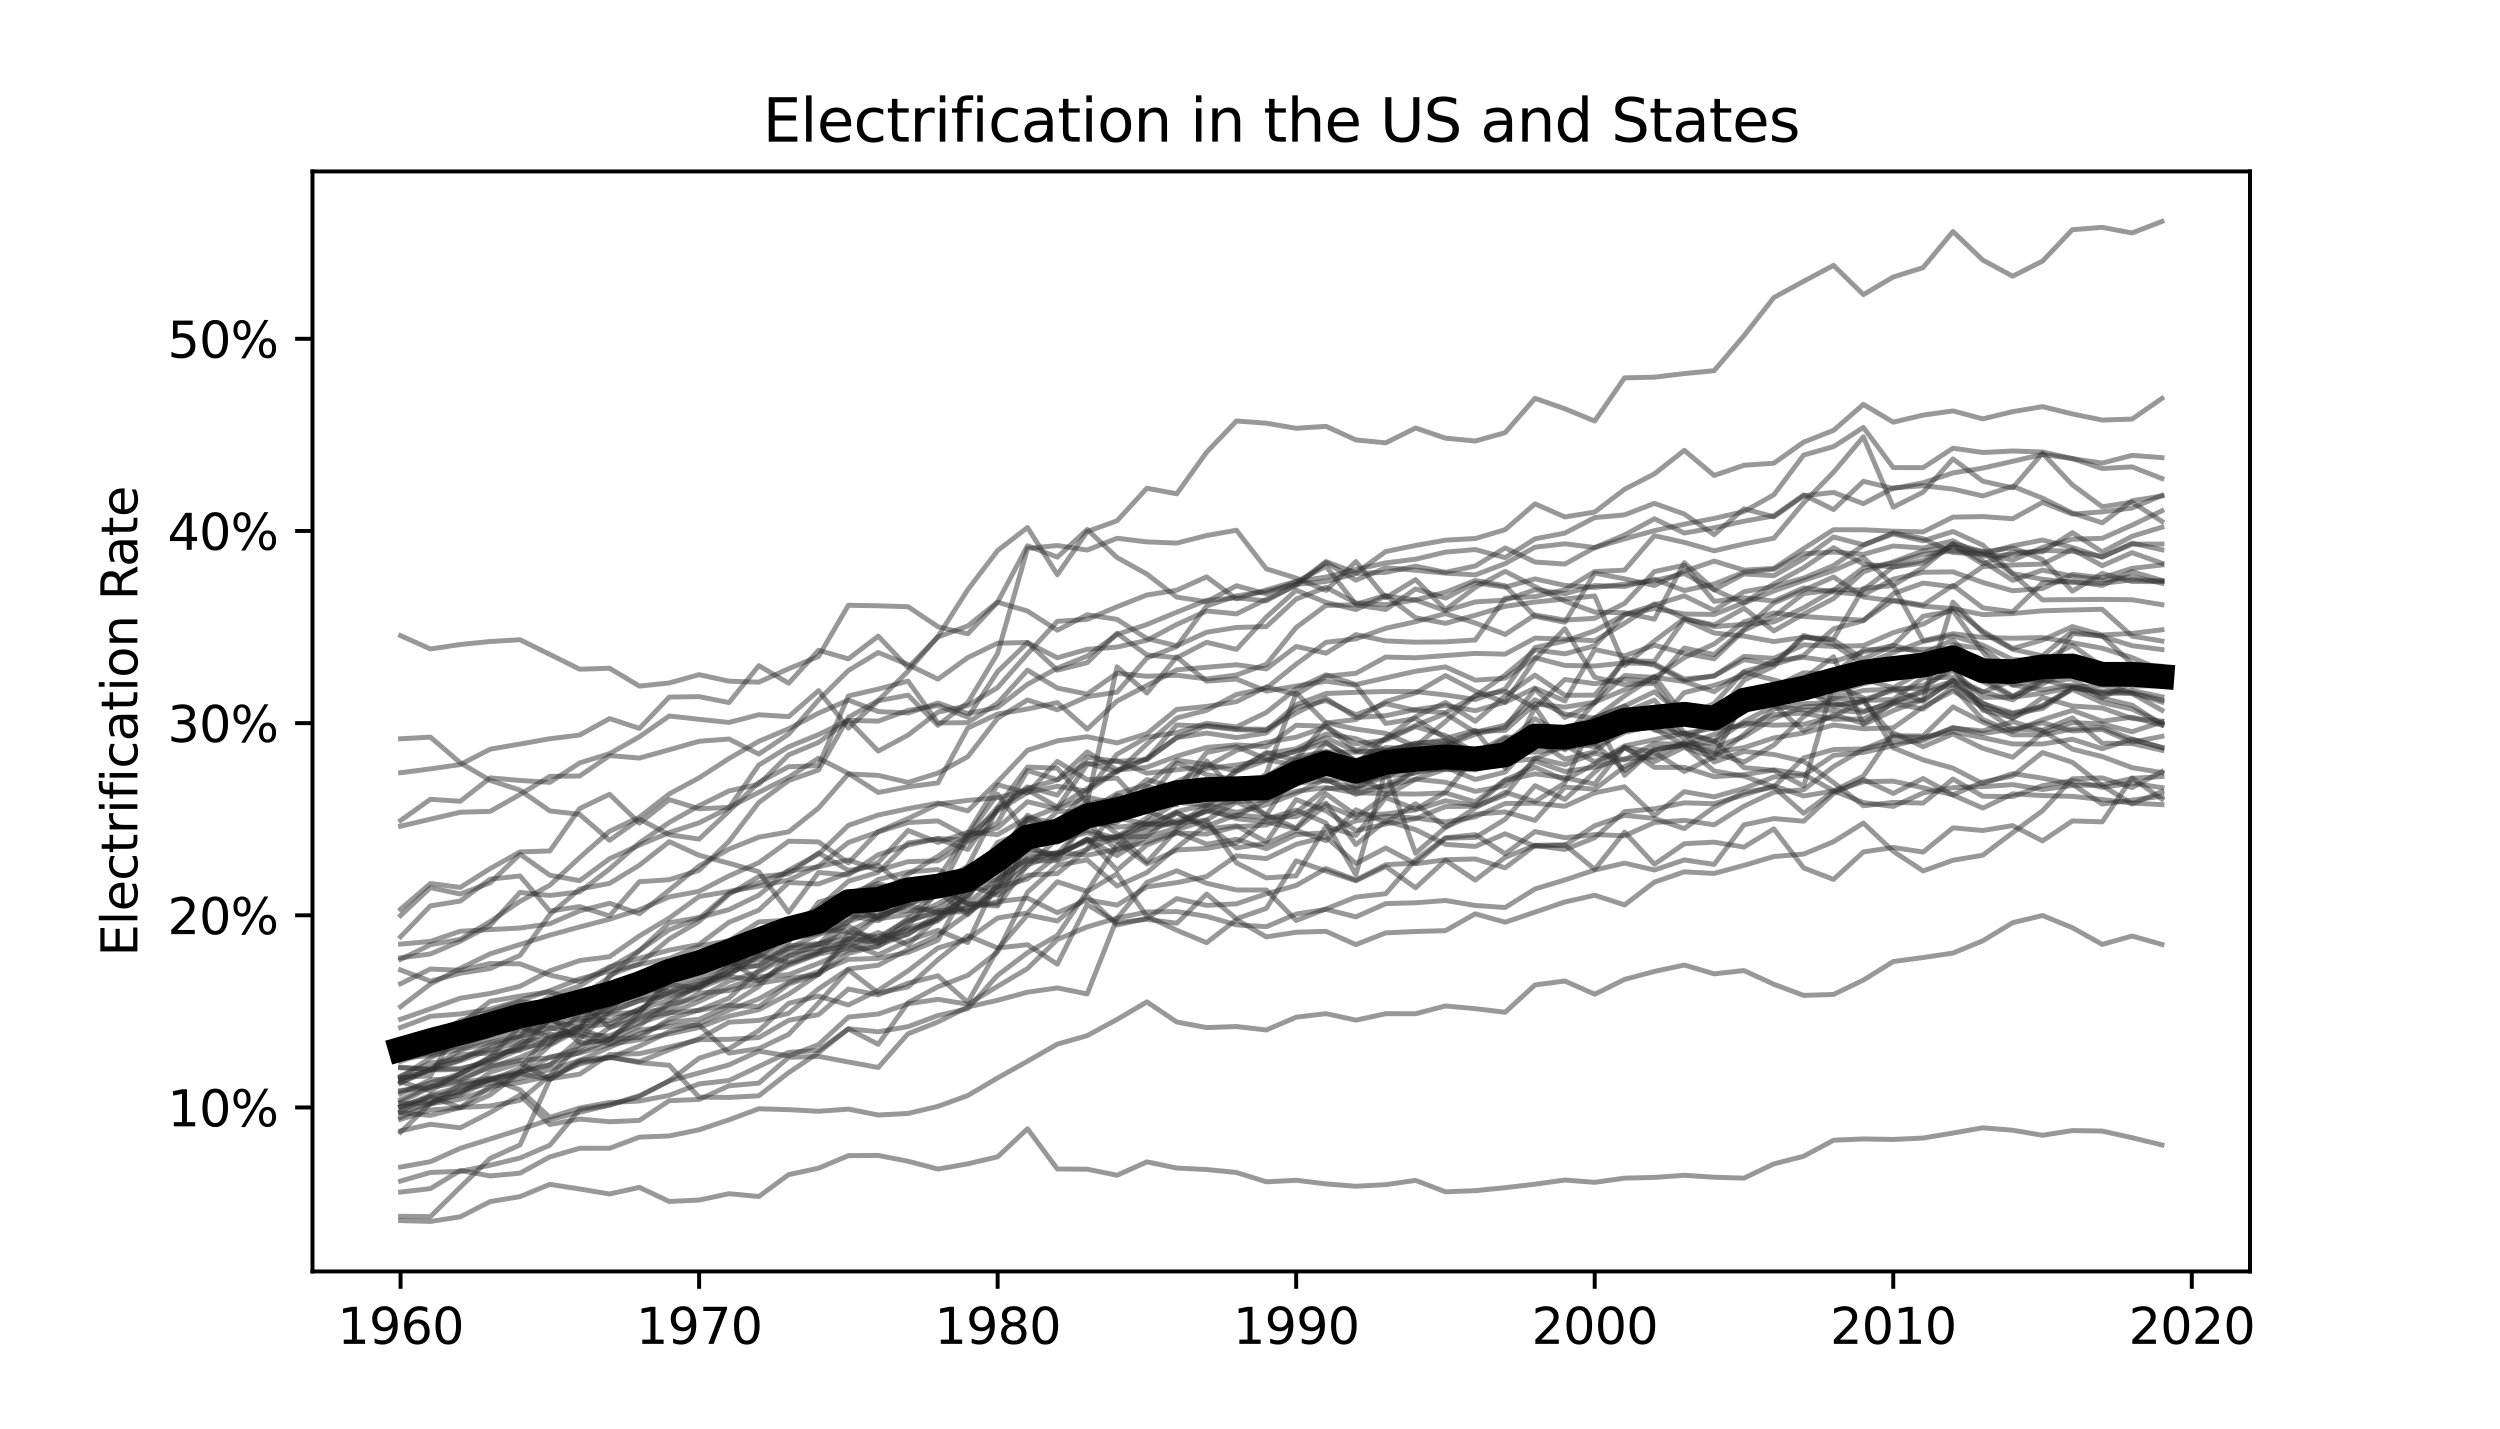 <svg height="384" viewBox="0 0 504 288" width="672" xmlns="http://www.w3.org/2000/svg" xmlns:xlink="http://www.w3.org/1999/xlink"><defs><style>*{stroke-linecap:butt;stroke-linejoin:round}</style></defs><g id="figure_1"><path d="M0 288h504V0H0z" style="fill:#fff" id="patch_1"/><g id="axes_1"><path d="M63 256.32h390.6V34.56H63z" style="fill:#fff" id="patch_2"/><g id="matplotlib.axis_1"><g id="xtick_1"><g id="line2d_1"><defs><path d="M0 0v3.5" id="m2337e01a2a" style="stroke:#000;stroke-width:.8"/></defs><use style="stroke:#000;stroke-width:.8" x="80.755" xlink:href="#m2337e01a2a" y="256.32"/></g><g transform="matrix(.1 0 0 -.1 68.03 270.918)" id="text_1"><defs><path d="M794 531h1031v3560L703 3866v575l1116 225h631V531h1031V0H794v531z" id="DejaVuSans-31" transform="scale(.016)"/><path d="M703 97v575q238-113 481-172 244-59 479-59 625 0 954 420 330 420 377 1277-181-269-460-413-278-144-615-144-700 0-1108 423-408 424-408 1159 0 718 425 1152 425 435 1131 435 810 0 1236-621 427-620 427-1801 0-1103-524-1761Q2575-91 1691-91q-238 0-482 47Q966 3 703 97zm1256 1978q425 0 673 290 249 291 249 798 0 503-249 795-248 292-673 292t-673-292q-248-292-248-795 0-507 248-798 248-290 673-290z" id="DejaVuSans-39" transform="scale(.016)"/><path d="M2113 2584q-425 0-674-291-248-290-248-796 0-503 248-796 249-292 674-292t673 292q248 293 248 796 0 506-248 796-248 291-673 291zm1253 1979v-575q-238 112-480 171-242 60-480 60-625 0-955-422-329-422-376-1275 184 272 462 417 279 145 613 145 703 0 1111-427 408-426 408-1160 0-719-425-1154Q2819-91 2113-91q-810 0-1238 620-428 621-428 1799 0 1106 525 1764t1409 658q238 0 480-47t505-140z" id="DejaVuSans-36" transform="scale(.016)"/><path d="M2034 4250q-487 0-733-480-245-479-245-1442 0-959 245-1439 246-480 733-480 491 0 736 480 246 480 246 1439 0 963-246 1442-245 480-736 480zm0 500q785 0 1199-621 414-620 414-1801 0-1178-414-1799Q2819-91 2034-91q-784 0-1198 620-414 621-414 1799 0 1181 414 1801 414 621 1198 621z" id="DejaVuSans-30" transform="scale(.016)"/></defs><use xlink:href="#DejaVuSans-31"/><use x="63.623" xlink:href="#DejaVuSans-39"/><use x="127.246" xlink:href="#DejaVuSans-36"/><use x="190.869" xlink:href="#DejaVuSans-30"/></g></g><g id="xtick_2"><use style="stroke:#000;stroke-width:.8" x="140.939" xlink:href="#m2337e01a2a" y="256.32" id="line2d_2"/><g transform="matrix(.1 0 0 -.1 128.214 270.918)" id="text_2"><defs><path d="M525 4666h3000v-269L1831 0h-659l1594 4134H525v532z" id="DejaVuSans-37" transform="scale(.016)"/></defs><use xlink:href="#DejaVuSans-31"/><use x="63.623" xlink:href="#DejaVuSans-39"/><use x="127.246" xlink:href="#DejaVuSans-37"/><use x="190.869" xlink:href="#DejaVuSans-30"/></g></g><g id="xtick_3"><use style="stroke:#000;stroke-width:.8" x="201.124" xlink:href="#m2337e01a2a" y="256.32" id="line2d_3"/><g transform="matrix(.1 0 0 -.1 188.4 270.918)" id="text_3"><defs><path d="M2034 2216q-450 0-708-241-257-241-257-662 0-422 257-663 258-241 708-241t709 242q260 243 260 662 0 421-258 662-257 241-711 241zm-631 268q-406 100-633 378-226 279-226 679 0 559 398 884 399 325 1092 325 697 0 1094-325t397-884q0-400-227-679-226-278-629-378 456-106 710-416 255-309 255-755 0-679-414-1042Q2806-91 2034-91q-771 0-1186 362-414 363-414 1042 0 446 256 755 257 310 713 416zm-231 997q0-362 226-565 227-203 636-203 407 0 636 203 230 203 230 565 0 363-230 566-229 203-636 203-409 0-636-203-226-203-226-566z" id="DejaVuSans-38" transform="scale(.016)"/></defs><use xlink:href="#DejaVuSans-31"/><use x="63.623" xlink:href="#DejaVuSans-39"/><use x="127.246" xlink:href="#DejaVuSans-38"/><use x="190.869" xlink:href="#DejaVuSans-30"/></g></g><g id="xtick_4"><use style="stroke:#000;stroke-width:.8" x="261.309" xlink:href="#m2337e01a2a" y="256.32" id="line2d_4"/><g transform="matrix(.1 0 0 -.1 248.584 270.918)" id="text_4"><use xlink:href="#DejaVuSans-31"/><use x="63.623" xlink:href="#DejaVuSans-39"/><use x="127.246" xlink:href="#DejaVuSans-39"/><use x="190.869" xlink:href="#DejaVuSans-30"/></g></g><g id="xtick_5"><use style="stroke:#000;stroke-width:.8" x="321.494" xlink:href="#m2337e01a2a" y="256.32" id="line2d_5"/><g transform="matrix(.1 0 0 -.1 308.77 270.918)" id="text_5"><defs><path d="M1228 531h2203V0H469v531q359 372 979 998 621 627 780 809 303 340 423 576 121 236 121 464 0 372-261 606-261 235-680 235-297 0-627-103-329-103-704-313v638q381 153 712 231 332 78 607 78 725 0 1156-363 431-362 431-968 0-288-108-546-107-257-392-607-78-91-497-524-418-433-1181-1211z" id="DejaVuSans-32" transform="scale(.016)"/></defs><use xlink:href="#DejaVuSans-32"/><use x="63.623" xlink:href="#DejaVuSans-30"/><use x="127.246" xlink:href="#DejaVuSans-30"/><use x="190.869" xlink:href="#DejaVuSans-30"/></g></g><g id="xtick_6"><use style="stroke:#000;stroke-width:.8" x="381.679" xlink:href="#m2337e01a2a" y="256.32" id="line2d_6"/><g transform="matrix(.1 0 0 -.1 368.954 270.918)" id="text_6"><use xlink:href="#DejaVuSans-32"/><use x="63.623" xlink:href="#DejaVuSans-30"/><use x="127.246" xlink:href="#DejaVuSans-31"/><use x="190.869" xlink:href="#DejaVuSans-30"/></g></g><g id="xtick_7"><use style="stroke:#000;stroke-width:.8" x="441.864" xlink:href="#m2337e01a2a" y="256.32" id="line2d_7"/><g transform="matrix(.1 0 0 -.1 429.139 270.918)" id="text_7"><use xlink:href="#DejaVuSans-32"/><use x="63.623" xlink:href="#DejaVuSans-30"/><use x="127.246" xlink:href="#DejaVuSans-32"/><use x="190.869" xlink:href="#DejaVuSans-30"/></g></g></g><g id="matplotlib.axis_2"><g id="ytick_1"><g id="line2d_8"><defs><path d="M0 0h-3.5" id="me1a076245f" style="stroke:#000;stroke-width:.8"/></defs><use style="stroke:#000;stroke-width:.8" x="63" xlink:href="#me1a076245f" y="223.267"/></g><g transform="matrix(.1 0 0 -.1 33.773 227.066)" id="text_8"><defs><path d="M4653 2053q-272 0-427-231-154-231-154-644 0-406 154-639 155-233 427-233 266 0 420 233 155 233 155 639 0 410-155 642-154 233-420 233zm0 397q494 0 784-344 291-343 291-928 0-584-292-927-292-342-783-342-500 0-791 342-290 343-290 927 0 588 292 930t789 342zM1428 4353q-269 0-424-233-154-232-154-639 0-412 153-644 153-231 425-231t426 231q155 232 155 644 0 403-156 637-156 235-425 235zm2822 397h500L1831-91h-500l2919 4841zm-2822 0q494 0 787-342 294-342 294-927 0-590-292-931t-789-341q-497 0-786 342-289 343-289 930 0 582 290 925 291 344 785 344z" id="DejaVuSans-25" transform="scale(.016)"/></defs><use xlink:href="#DejaVuSans-31"/><use x="63.623" xlink:href="#DejaVuSans-30"/><use x="127.246" xlink:href="#DejaVuSans-25"/></g></g><g id="ytick_2"><use style="stroke:#000;stroke-width:.8" x="63" xlink:href="#me1a076245f" y="184.526" id="line2d_9"/><g transform="matrix(.1 0 0 -.1 33.773 188.326)" id="text_9"><use xlink:href="#DejaVuSans-32"/><use x="63.623" xlink:href="#DejaVuSans-30"/><use x="127.246" xlink:href="#DejaVuSans-25"/></g></g><g id="ytick_3"><use style="stroke:#000;stroke-width:.8" x="63" xlink:href="#me1a076245f" y="145.786" id="line2d_10"/><g transform="matrix(.1 0 0 -.1 33.773 149.585)" id="text_10"><defs><path d="M2597 2516q453-97 707-404 255-306 255-756 0-690-475-1069Q2609-91 1734-91q-293 0-604 58T488 141v609q262-153 574-231 313-78 654-78 593 0 904 234t311 681q0 413-289 645-289 233-804 233h-544v519h569q465 0 712 186t247 536q0 359-255 551-254 193-729 193-260 0-557-57-297-56-653-174v562q360 100 674 150t592 50q719 0 1137-327 419-326 419-882 0-388-222-655t-631-370z" id="DejaVuSans-33" transform="scale(.016)"/></defs><use xlink:href="#DejaVuSans-33"/><use x="63.623" xlink:href="#DejaVuSans-30"/><use x="127.246" xlink:href="#DejaVuSans-25"/></g></g><g id="ytick_4"><use style="stroke:#000;stroke-width:.8" x="63" xlink:href="#me1a076245f" y="107.045" id="line2d_11"/><g transform="matrix(.1 0 0 -.1 33.773 110.844)" id="text_11"><defs><path d="M2419 4116 825 1625h1594v2491zm-166 550h794V1625h666v-525h-666V0h-628v1100H313v609l1940 2957z" id="DejaVuSans-34" transform="scale(.016)"/></defs><use xlink:href="#DejaVuSans-34"/><use x="63.623" xlink:href="#DejaVuSans-30"/><use x="127.246" xlink:href="#DejaVuSans-25"/></g></g><g id="ytick_5"><use style="stroke:#000;stroke-width:.8" x="63" xlink:href="#me1a076245f" y="68.304" id="line2d_12"/><g transform="matrix(.1 0 0 -.1 33.773 72.104)" id="text_12"><defs><path d="M691 4666h2478v-532H1269V2991q137 47 274 70 138 23 276 23 781 0 1237-428 457-428 457-1159 0-753-469-1171Q2575-91 1722-91q-294 0-599 50Q819 9 494 109v635q281-153 581-228t634-75q541 0 856 284 316 284 316 772 0 487-316 771-315 285-856 285-253 0-505-56-251-56-513-175v2344z" id="DejaVuSans-35" transform="scale(.016)"/></defs><use xlink:href="#DejaVuSans-35"/><use x="63.623" xlink:href="#DejaVuSans-30"/><use x="127.246" xlink:href="#DejaVuSans-25"/></g></g><g transform="matrix(0 -.1 -.1 0 27.694 192.81)" id="text_13"><defs><path d="M603 3500h575V0H603v3500zm0 1363h575v-729H603v729z" id="DejaVuSans-69" transform="scale(.016)"/><path d="M628 4666h2950v-532H1259V2753h2222v-531H1259V531h2375V0H628v4666z" id="DejaVuSans-45" transform="scale(.016)"/><path d="M3597 1894v-281H953q38-594 358-905t892-311q331 0 642 81t618 244V178Q3153 47 2828-22t-659-69q-838 0-1327 487-489 488-489 1320 0 859 464 1363 464 505 1252 505 706 0 1117-455 411-454 411-1235zm-575 169q-6 471-264 752-258 282-683 282-481 0-770-272t-333-766l2050 4z" id="DejaVuSans-65" transform="scale(.016)"/><path d="M3122 3366v-538q-244 135-489 202t-495 67q-560 0-870-355-309-354-309-995t309-996q310-354 870-354 250 0 495 67t489 202V134Q2881 22 2623-34q-257-57-548-57-791 0-1257 497-465 497-465 1341 0 856 470 1346 471 491 1290 491 265 0 518-55 253-54 491-163z" id="DejaVuSans-63" transform="scale(.016)"/><path d="M1172 4494v-994h1184v-447H1172V1153q0-428 117-550t477-122h590V0h-590q-666 0-919 248-253 249-253 905v1900H172v447h422v994h578z" id="DejaVuSans-74" transform="scale(.016)"/><path d="M2631 2963q-97 56-211 82-114 27-251 27-488 0-749-317t-261-911V0H581v3500h578v-544q182 319 472 473 291 155 707 155 59 0 131-8 72-7 159-23l3-590z" id="DejaVuSans-72" transform="scale(.016)"/><path d="M603 4863h575V0H603v4863z" id="DejaVuSans-6c" transform="scale(.016)"/><path d="M2375 4863v-479h-550q-309 0-430-125-120-125-120-450v-309h947v-447h-947V0H697v3053H147v447h550v244q0 584 272 851 272 268 862 268h544z" id="DejaVuSans-66" transform="scale(.016)"/><path d="M2194 1759q-697 0-966-159t-269-544q0-306 202-486 202-179 548-179 479 0 768 339t289 901v128h-572zm1147 238V0h-575v531q-197-318-491-470T1556-91q-537 0-855 302-317 302-317 808 0 590 395 890 396 300 1180 300h807v57q0 397-261 614t-733 217q-300 0-585-72-284-72-546-216v532q315 122 612 182 297 61 578 61 760 0 1135-394 375-393 375-1193z" id="DejaVuSans-61" transform="scale(.016)"/><path d="M1959 3097q-462 0-731-361t-269-989q0-628 267-989 268-361 733-361 460 0 728 362 269 363 269 988 0 622-269 986-268 364-728 364zm0 487q750 0 1178-488 429-487 429-1349 0-859-429-1349Q2709-91 1959-91q-753 0-1180 489-426 490-426 1349 0 862 426 1349 427 488 1180 488z" id="DejaVuSans-6f" transform="scale(.016)"/><path d="M3513 2113V0h-575v2094q0 497-194 743-194 247-581 247-466 0-735-297-269-296-269-809V0H581v3500h578v-544q207 316 486 472 280 156 646 156 603 0 912-373 310-373 310-1098z" id="DejaVuSans-6e" transform="scale(.016)"/><path d="M2841 2188q203-69 395-294t386-619L4263 0h-679l-596 1197q-232 469-449 622t-592 153h-688V0H628v4666h1425q800 0 1194-335 394-334 394-1009 0-441-205-732-205-290-595-402zM1259 4147V2491h794q456 0 689 211t233 620q0 409-233 617t-689 208h-794z" id="DejaVuSans-52" transform="scale(.016)"/></defs><use xlink:href="#DejaVuSans-45"/><use x="63.184" xlink:href="#DejaVuSans-6c"/><use x="90.967" xlink:href="#DejaVuSans-65"/><use x="152.49" xlink:href="#DejaVuSans-63"/><use x="207.471" xlink:href="#DejaVuSans-74"/><use x="246.68" xlink:href="#DejaVuSans-72"/><use x="287.793" xlink:href="#DejaVuSans-69"/><use x="315.576" xlink:href="#DejaVuSans-66"/><use x="350.781" xlink:href="#DejaVuSans-69"/><use x="378.564" xlink:href="#DejaVuSans-63"/><use x="433.545" xlink:href="#DejaVuSans-61"/><use x="494.824" xlink:href="#DejaVuSans-74"/><use x="534.033" xlink:href="#DejaVuSans-69"/><use x="561.816" xlink:href="#DejaVuSans-6f"/><use x="622.998" xlink:href="#DejaVuSans-6e"/><use x="686.377" xlink:href="#DejaVuSans-20"/><use x="718.164" xlink:href="#DejaVuSans-52"/><use x="785.396" xlink:href="#DejaVuSans-61"/><use x="846.676" xlink:href="#DejaVuSans-74"/><use x="885.885" xlink:href="#DejaVuSans-65"/></g></g><path clip-path="url(#pb286a273e4)" d="m80.755 202.96 6.018-4.588 6.019-3.157 6.018-2.924 6.019-1.888 6.018-1.88 6.018-1.651 6.019-1.567 6.018-1.91 6.019-2.58 6.018-1.127 6.019-3.11 6.018-2.66 6.019-4.33 6.018.134 6.019 4.225 6.018-6.307 6.019-2.616 6.018-2.918 6.019-.753 6.018-.533 6.019-1.57 6.018 3.446 6.019-3.73 6.018-3.608 6.019-2.439 6.018-4.225 6.019-.907 6.018.907 6.019-.926 6.018-5.1 6.019-1.453 6.018 2.89 6.019-2.254 6.018 1.364 6.019.463 6.018-3.377 6.019-4.23 6.018-5.03 6.019.767 6.018-1.616 6.019-6.291 6.018-1.934 6.019-1.847 6.018 2.93 6.019-3.75 6.018-1.102 6.019-1.656 6.018-2.536 6.019-4.083 6.018-2.516 6.019 1.188 6.018 2.793 6.019.34 6.018-1.689 6.018-1.173 6.019 1.508 6.018 1.959 6.019-2.827 6.018 1.327" style="fill:none;stroke:#333;stroke-linecap:square;stroke-opacity:.5" id="line2d_13"/><path clip-path="url(#pb286a273e4)" d="m80.755 246.069 6.018.171 6.019-.933 6.018-3.068 6.019-.998 6.018-2.48 6.018.943 6.019 1.003 6.018-1.329 6.019 2.837 6.018-.286 6.019-1.28 6.018.568 6.019-4.415 6.018-1.29 6.019-2.534 6.018-.04 6.019 1.171 6.018 1.576 6.019-1.058 6.018-1.415 6.019-5.652 6.018 8.103 6.019.05 6.018 1.216 6.019-2.7 6.018 1.25 6.019.299 6.018.594 6.019 1.883 6.018-.314 6.019.732 6.018.476 6.019-.322 6.018-.864 6.019 2.305 6.018-.235 6.019-.595 6.018-.71 6.019-.833 6.018.466 6.019-.85 6.018-.146 6.019-.423 6.018.385 6.019.187 6.018-2.875 6.019-1.538 6.018-3.23 6.019-.261 6.018.105 6.019-.285 6.018-1.01 6.019-1.054 6.018.49 6.018 1.015 6.019-.948 6.018.099 6.019 1.344 6.018 1.455" style="fill:none;stroke:#333;stroke-linecap:square;stroke-opacity:.5" id="line2d_14"/><path clip-path="url(#pb286a273e4)" d="m80.755 190.336 6.018-.549 6.019-2.047 6.018-.335 6.019-.316 6.018-.87 6.018-2.596 6.019-1.529 6.018 2.128 6.019-4.777 6.018-4.872 6.019-3.386 6.018-2.419 6.019-1.072 6.018-4.794 6.019-6.879 6.018.297 6.019 1.414 6.018-1.882 6.019-3.307 6.018-7.752 6.019-3.683 6.018 1.98 6.019-2.643 6.018-.913 6.019-6.875 6.018-2.316 6.019-8.175 6.018-2.04 6.019-.896 6.018-1.447 6.019-.55 6.018-1.624 6.019-.23 6.018-1.249 6.019 1.247 6.018-1.277 6.019-3.645 6.018 2.847 6.019.417 6.018-3.322 6.019-1.769 6.018-1.661 6.019-1.292 6.018-1.167 6.019-1.39 6.018-3.374 6.019-8.008 6.018-1.701 6.019-3.867 6.018 8.092 6.019.018 6.018-3.92 6.019.862 6.018-.305 6.018.212 6.019 1.308 6.018 2.019 6.019-.34 6.018 2.364" style="fill:none;stroke:#333;stroke-linecap:square;stroke-opacity:.5" id="line2d_15"/><path clip-path="url(#pb286a273e4)" d="m80.755 218.083 6.018 1.844 6.019-3.58 6.018-2.256 6.019-2.581 6.018-6.068 6.018-.726 6.019-.957 6.018-1.968 6.019-1.038 6.018-1.414 6.019-4.606 6.018-2.166 6.019 1.458 6.018-2.044 6.019-6.22 6.018-4.618 6.019-4.88 6.018-3.643 6.019-4.207 6.018-8.32 6.019 8.242 6.018.776 6.019-3.338 6.018-5.47 6.019 1.951 6.018-.015 6.019-8.845 6.018 6.482 6.019 4.494 6.018-8.851 6.019-5.783 6.018 3.697 6.019-2.741 6.018.362 6.019-1.018 6.018-2.575 6.019-.205 6.018-5.345 6.019.653 6.018-1.008 6.019-5.37 6.018.39 6.019-3.996 6.018-2.757 6.019-4.451 6.018-1.814 6.019.718 6.018.41 6.019.353 6.018-4.068 6.019 1.003 6.018-3.978 6.019 4.544 6.018.804 6.018-5.857 6.019-.318 6.018.862 6.019-2.807 6.018 1.801" style="fill:none;stroke:#333;stroke-linecap:square;stroke-opacity:.5" id="line2d_16"/><path clip-path="url(#pb286a273e4)" d="m80.755 207.15 6.018-2.264 6.019-.476 6.018-.96 6.019-1.735 6.018-2.01 6.018-2.372 6.019-1.528 6.018-1.383 6.019-1.178 6.018-2.533 6.019-1.051 6.018-3.795 6.019-.389 6.018 1.852 6.019-6.62 6.018-2.041 6.019.849 6.018-.546 6.019-.264 6.018-1.362 6.019-4.27 6.018-1.263 6.019.59 6.018-1.163 6.019-1.503 6.018-1.977 6.019 2.425 6.018-.986 6.019 1.9 6.018-2.857 6.019-.345 6.018-2.41 6.019-.925 6.018.358 6.019.79 6.018-1.031 6.019-2.699 6.018-.057 6.019.62 6.018-2.71 6.019-1.219 6.018 5.787 6.019-4.8 6.018 1.05 6.019-1.711 6.018-2.3 6.019-.334 6.018-4.032 6.019-.597 6.018-1.328 6.019-1.478 6.018-2.059 6.019.543 6.018-1.885 6.018 1.85 6.019 3.703 6.018 1.508 6.019 2.23 6.018.998" style="fill:none;stroke:#333;stroke-linecap:square;stroke-opacity:.5" id="line2d_17"/><path clip-path="url(#pb286a273e4)" d="m80.755 224.356 6.018.51 6.019-1.603 6.018-4.238 6.019-.802 6.018-1.288 6.018-2.43 6.019-1.33 6.018.868 6.019-2.414 6.018-2.228 6.019-3.328 6.018-.366 6.019-1.42 6.018-4.923 6.019-4.022 6.018-.756 6.019-3.157 6.018-2.91 6.019-4.309 6.018-4.492 6.019-13.972 6.018 2.284 6.019-2.076 6.018-1.87 6.019-3.422 6.018-3.088 6.019-2.662 6.018-.691 6.019-1.047 6.018 1.068 6.019 3.277 6.018-1.125 6.019 3.15 6.018-4.553 6.019.135 6.018-.379 6.019-3.267 6.018.14 6.019-.773 6.018-.899 6.019 5.348 6.018-4.049 6.019-1.212 6.018 1.65 6.019-.972 6.018-1.945 6.019-1.005 6.018-1.596 6.019.756 6.018-.185 6.019-4.219 6.018-3.198 6.019 3.2 6.018 1.364 6.018-1.048 6.019-4.044 6.018.518 6.019.508 6.018 3.374" style="fill:none;stroke:#333;stroke-linecap:square;stroke-opacity:.5" id="line2d_18"/><path clip-path="url(#pb286a273e4)" d="m80.755 213.961 6.018-1.976 6.019-1.954 6.018-2.833 6.019-2.463 6.018-3.926 6.018-2.05 6.019-3.657 6.018-3.475 6.019-4.199 6.018-2.276 6.019-5.11 6.018-2.03 6.019-2.381 6.018-.892 6.019-1.39 6.018 2.12 6.019-1.766 6.018-.167 6.019-3.814 6.018-3.921 6.019-10.45 6.018 1.841 6.019-5.618 6.018 3.664 6.019-.55 6.018-2.24 6.019-1.764 6.018-.522 6.019.386 6.018-4.332 6.019.189 6.018 4.96 6.019-2.438 6.018-2.676 6.019-2.395 6.018 3.77 6.019-1.452 6.018-5.113 6.019 2.895 6.018.853 6.019-4.523 6.018-3.962 6.019 8.07 6.018.256 6.019-7.528 6.018-2.805 6.019-6.236 6.018 1.86 6.019 3.948 6.018-2.34 6.019-2.254 6.018-1.111 6.019 1.887 6.018 2.898 6.018.322 6.019-3.207 6.018 4.271 6.019 1.63 6.018.645" style="fill:none;stroke:#333;stroke-linecap:square;stroke-opacity:.5" id="line2d_19"/><path clip-path="url(#pb286a273e4)" d="m80.755 225.671 6.018-1.912 6.019-.428 6.018-2.613 6.019-4.525 6.018-1.484 6.018-5.258 6.019-5.608 6.018-5.952 6.019-1.359 6.018-3.482 6.019-.7 6.018-2.334 6.019-.924 6.018-3.356 6.019-1.494 6.018.48 6.019-2.207 6.018-3.451 6.019 3.19 6.018.407 6.019-8.338 6.018-2.001 6.019-3.042 6.018-.637 6.019-3.715 6.018-6.807 6.019 1.977 6.018-4.558 6.019-3.841 6.018 1.59 6.019-1.789 6.018 2.609 6.019-5.318 6.018-4.32 6.019-2.857 6.018 3.8 6.019-5.14 6.018-4.177 6.019 4.077 6.018-.042 6.019-6.883 6.018.056 6.019-8.38 6.018 2.689 6.019.625 6.018 1.101 6.019-.863 6.018.343 6.019-10.198 6.018-.59 6.019 11.144 6.018-1.42 6.019.75 6.018.162 6.018-.135 6.019 1.047 6.018 1.104 6.019 1.886 6.018 2.506" style="fill:none;stroke:#333;stroke-linecap:square;stroke-opacity:.5" id="line2d_20"/><path clip-path="url(#pb286a273e4)" d="m80.755 188.855 6.018-6.23 6.019-.972 6.018-4.423 6.019-.63 6.018 7.072 6.018-.905 6.019 1.883 6.018-6.89 6.019-.416 6.018-1.886 6.019-5.844 6.018-7.833 6.019-4.43 6.018-2.128 6.019-10.605 6.018-3.4 6.019-5.907 6.018-6.999 6.019-9.43 6.018-7.894 6.019-4.641 6.018 9.512 6.019-8.695 6.018-2.173 6.019-6.564 6.018 1.125 6.019-8.381 6.018-6.304 6.019.452 6.018 1.022 6.019-.395 6.018 2.74 6.019.588 6.018-2.991 6.019 2.054 6.018.569 6.019-1.674 6.018-6.932 6.019 2.111 6.018 2.47 6.019-8.711 6.018-.13 6.019-.725 6.018-.584 6.019-7.053 6.018-7.69 6.019-3.285 6.018-3.203 6.019 5.887 6.018-3.543 6.019-1.893 6.018-7.28 6.019 5.762 6.018 3.244 6.018-3.036 6.019-6.341 6.018-.465 6.019 1.131 6.018-2.326" style="fill:none;stroke:#333;stroke-linecap:square;stroke-opacity:.5" id="line2d_21"/><path clip-path="url(#pb286a273e4)" d="m80.755 193.404 6.018-2.953 6.019-1.094 6.018-3.572 6.019-4.075 6.018-3.244 6.018-5.585 6.019-5.303 6.018-2.826 6.019-4.694 6.018-3.253 6.019-3.885 6.018-3.475 6.019-2.526 6.018-3.14 6.019-2.644 6.018 2.318 6.019.293 6.018-2.019 6.019 2.12 6.018-1.248 6.019-4.647 6.018-3.249 6.019-2.45 6.018-4.346 6.019-2.012 6.018-2.481 6.019-2.392 6.018-.495 6.019.618 6.018-3.345 6.019-4.6 6.018 2.325 6.019-4.331 6.018-1.236 6.019-1.057 6.018-.336 6.019-1.783 6.018-5.202 6.019 2.641 6.018-.99 6.019-4.599 6.018-3.1 6.019-4.74 6.018 5.065 6.019-2.056 6.018-.417 6.019-4.25 6.018-2.374 6.019-5.227 6.018 3.577 6.019-1.418 6.018-.848 6.019 1.603 6.018-1.456 6.018-1.009 6.019 1.47 6.018 1.233 6.019-.193 6.018-4.168" style="fill:none;stroke:#333;stroke-linecap:square;stroke-opacity:.5" id="line2d_22"/><path clip-path="url(#pb286a273e4)" d="m80.755 205.486 6.018-2.105 6.019-2.15 6.018-.942 6.019-1.452 6.018-3.117 6.018-2.073 6.019-.78 6.018-4.192 6.019-3.593 6.018-4.347 6.019-1.022 6.018-1.067 6.019-1.23 6.018-2.8 6.019-4.771 6.018-2.139 6.019-1.886 6.018-.324 6.019 3.24 6.018-5.273 6.019-3.722 6.018-1.233 6.019 1.025 6.018-4.086 6.019-2.444 6.018-6.845 6.019.25 6.018.702 6.019.168 6.018-5.214 6.019-2.256 6.018-.24 6.019-.17 6.018.031 6.019.67 6.018.933 6.019-2.122 6.018-8.371 6.019-1.3 6.018-2.07 6.019-3.253 6.018-1.235 6.019 1.105 6.018.088 6.019-2.372 6.018-3.793 6.019-3.255 6.018-4.044 6.019 3.3 6.018.612 6.019-.815 6.018-3.49 6.019 3.692 6.018-2.387 6.018-.07 6.019-3.87 6.018 3.885 6.019-3.146 6.018-1.839" style="fill:none;stroke:#333;stroke-linecap:square;stroke-opacity:.5" id="line2d_23"/><path clip-path="url(#pb286a273e4)" d="m80.755 217.237 6.018-.371 6.019-10.4 6.018-4.596 6.019-1.057 6.018-.88 6.018 2.07 6.019 5.15 6.018-1.768 6.019-3.037 6.018-3.7 6.019-2.01 6.018-4.14 6.019-2.575 6.018-8.062 6.019-1.702 6.018-2.07 6.019 1.854 6.018-1.022 6.019 3.255 6.018.087 6.019-13.029 6.018-5.674 6.019.111 6.018 4.43 6.019 5.7 6.018-6.517 6.019-1.953 6.018 8.625 6.019 3.024 6.018-.416 6.019-9.994 6.018 1.852 6.019-7.638 6.018 2.336 6.019-3.416 6.018-7.19 6.019-3.644 6.018 1.193 6.019-3.147 6.018-2.077 6.019-2.533 6.018 4.873 6.019.717 6.018 1.43 6.019 5.435 6.018.542 6.019 3.16 6.018-20.573 6.019 2.832 6.018 10.035 6.019 2.427 6.018 1.681 6.019 3.121 6.018-2.032 6.018.931 6.019 1.215 6.018 3.994 6.019-.804 6.018-.778" style="fill:none;stroke:#333;stroke-linecap:square;stroke-opacity:.5" id="line2d_24"/><path clip-path="url(#pb286a273e4)" d="m80.755 165.41 6.018-4.268 6.019.39 6.018-4.709 6.019.528 6.018.371 6.018-3.922 6.019-1.864 6.018-3.4 6.019-4.19 6.018.668 6.019.63 6.018-1.552 6.019.38 6.018-5.234 6.019 7.544 6.018-5.5 6.019-1.149 6.018 6.087 6.019-4.585 6.018-9.916 6.019-21.137 6.018-.61 6.019.925 6.018-2.382 6.019.73 6.018.242 6.019-1.526 6.018-1.062 6.019 7.781 6.018 1.866 6.019 2.489 6.018-5.829 6.019 7.298 6.018-3.666 6.019 6.076 6.018-4.497 6.019-3.234 6.018 3.074 6.019 2.926 6.018 2.214 6.019.13 6.018 1.31 6.019-11.401 6.018 5.447 6.019 2.717 6.018-2.454 6.019-2.137 6.018-2.004 6.019-2.624 6.018 5.612 6.019-3.562 6.018-4.869 6.019 1.624 6.018 4.568 6.018 5.185 6.019-.057 6.018-.042 6.019.07 6.018.992" style="fill:none;stroke:#333;stroke-linecap:square;stroke-opacity:.5" id="line2d_25"/><path clip-path="url(#pb286a273e4)" d="m80.755 217.492 6.018-1.73 6.019-1.935 6.018-2.14 6.019-1.613 6.018-.742 6.018-2.36 6.019-.516 6.018-3.06 6.019-1.705 6.018-3.045 6.019-2.854 6.018-1.273 6.019-3.825 6.018-.483 6.019-1.009 6.018.407 6.019-2.49 6.018-1.799 6.019-3.162 6.018-5.17 6.019-3.69 6.018-1.244 6.019-2.442 6.018-.922 6.019-2.05 6.018-3.044 6.019-1.324 6.018 1.517 6.019-1.58 6.018-2.268 6.019-2.922 6.018 3.133 6.019-1.843 6.018-2.687 6.019-.942 6.018 2.459 6.019-1.493 6.018-6.484 6.019 3.886 6.018-1.514 6.019-4.629 6.018-1.608 6.019 2.598 6.018-1.12 6.019-.478 6.018-2.213 6.019-.334 6.018 1.237 6.019-.023 6.018-3.115 6.019 1.083 6.018-4.396 6.019 6.52 6.018 2.434 6.018-2.383 6.019-1.903 6.018 2.187 6.019-.807 6.018 1.606" style="fill:none;stroke:#333;stroke-linecap:square;stroke-opacity:.5" id="line2d_26"/><path clip-path="url(#pb286a273e4)" d="m80.755 224.226 6.018-1.716 6.019-2.793 6.018-1.25 6.019-1.077 6.018-1.788 6.018-1.807 6.019-2.67 6.018-2.639 6.019-2.395 6.018-.594 6.019-2.814 6.018.281 6.019-4.591 6.018-1.997 6.019-6.806 6.018-4.796 6.019-2.315 6.018 1.604 6.019-.82 6.018-4.414 6.019-1.634 6.018-4.641 6.019-3.436 6.018 6.28 6.019-5.069 6.018-2.368 6.019.18 6.018-1.473 6.019-.357 6.018-2.527 6.019-4.794 6.018-.392 6.019-1.974 6.018-2.989 6.019-1.316 6.018.995 6.019-1.097 6.018-4.025 6.019-1.04 6.018 2.169 6.019-3.89 6.018-.78 6.019 4.323 6.018-3.23 6.019-4.146 6.018-1.692 6.019-.117 6.018 1.03 6.019.218 6.018-1.84 6.019-1.025 6.018-2.966 6.019 5.361 6.018-.009 6.018-.788 6.019-1.235 6.018 1.104 6.019-.44 6.018 1.283" style="fill:none;stroke:#333;stroke-linecap:square;stroke-opacity:.5" id="line2d_27"/><path clip-path="url(#pb286a273e4)" d="m80.755 216.95 6.018-2.63 6.019-.892 6.018-2.141 6.019-2.276 6.018-1.831 6.018 1.412 6.019.222 6.018-2.582 6.019-1.96 6.018-2.374 6.019-2.81 6.018-2.16 6.019-.43 6.018-2.3 6.019-2.647 6.018-.689 6.019-4.227 6.018-6.904 6.019 4.646 6.018-5.909 6.019-6.46 6.018.089 6.019-6.317 6.018 5.635 6.019-3.908 6.018-2.057 6.019-1.916 6.018 1.105 6.019-3.484 6.018-1.624 6.019-.754 6.018 1.053 6.019.16 6.018.097 6.019-.247 6.018 1.832 6.019-4.468 6.018-2.537 6.019 2.571 6.018-3.22 6.019-3.642 6.018-1.258 6.019-1.272 6.018 5.783 6.019-2.15 6.018.627 6.019 1.389 6.018 4.254 6.019 4.698 6.018-.686 6.019.144 6.018-4.856 6.019 3.473 6.018.065 6.018-2.197 6.019-1.032 6.018 1.378 6.019-.867 6.018.924" style="fill:none;stroke:#333;stroke-linecap:square;stroke-opacity:.5" id="line2d_28"/><path clip-path="url(#pb286a273e4)" d="m80.755 225.267 6.018-2.711 6.019-2.105 6.018-4.29 6.019-1.85 6.018 3.17 6.018-.928 6.019-3.96 6.018-.175 6.019-1.346 6.018-1.467 6.019-.07 6.018-.369 6.019-3.466 6.018-1.15 6.019-5.15 6.018 1.168 6.019-2.365 6.018-1.478 6.019 5.341 6.018-10.668 6.019-6.955 6.018 1.231 6.019-5.019 6.018 5.826 6.019-1.35 6.018-3.972 6.019 1.364 6.018-.308 6.019-2.023 6.018-1.686 6.019-3.406 6.018 2.31 6.019-3.076 6.018-.343 6.019-5.007 6.018-.158 6.019-3.659 6.018-6.772 6.019 2.774 6.018-5.518 6.019-4.986 6.018.997 6.019 3.873 6.018-2.943 6.019-11.443 6.018.973 6.019 5.212 6.018-3.293 6.019 1.835 6.018-4.23 6.019-2.417 6.018-1.915 6.019 4.56 6.018 1.834 6.018-1.285 6.019-3.9 6.018-.375 6.019 1.489 6.018 1.491" style="fill:none;stroke:#333;stroke-linecap:square;stroke-opacity:.5" id="line2d_29"/><path clip-path="url(#pb286a273e4)" d="m80.755 148.938 6.018-.336 6.019 5.178 6.018 3.546 6.019 1.965 6.018 4.191 6.018.701 6.019 5.225 6.018-4.29 6.019 3.164 6.018.882 6.019-5.643 6.018-5.795 6.019-3.15 6.018-.222 6.019-14.044 6.018-1.392 6.019-1.61 6.018 8.442 6.019-.061 6.018-3.95 6.019-6.632 6.018 3.601 6.019 1.222 6.018-4.205 6.019.614 6.018-.214 6.019.756 6.018-.804 6.019-2.148 6.018-7.437 6.019-4.434 6.018-.127 6.019.943 6.018-4.147 6.019 1.858 6.018-3.105 6.019.895 6.018-1.672 6.019 1.32 6.018.415 6.019-.646 6.018-.727 6.019-1.445 6.018 3.289 6.019-3.204 6.018.355 6.019-3.432 6.018-4.37 6.019 1.58 6.018-2.203 6.019 1.392 6.018-1.88 6.019 2.742 6.018 5.725 6.018 1.173 6.019.644 6.018.176 6.019-.705 6.018.179" style="fill:none;stroke:#333;stroke-linecap:square;stroke-opacity:.5" id="line2d_30"/><path clip-path="url(#pb286a273e4)" d="m80.755 240.318 6.018-.693 6.019-3.651 6.018 1.093 6.019-.56 6.018-3.279 6.018-1.745 6.019.012 6.018-2.251 6.019-.24 6.018-1.245 6.019-2.008 6.018-2.223 6.019.176 6.018.331 6.019-.437 6.018 1.193 6.019-.328 6.018-1.416 6.019-2.19 6.018-3.551 6.019-3.366 6.018-3.439 6.019-1.716 6.018-3.268 6.019-3.533 6.018 4.055 6.019 1.122 6.018-.212 6.019.698 6.018-2.58 6.019-.718 6.018 1.312 6.019-1.301 6.018.01 6.019-1.568 6.018.548 6.019.724 6.018-5.512 6.019-.788 6.018 2.66 6.019-2.983 6.018-1.617 6.019-1.286 6.018 1.777 6.019-.662 6.018 2.761 6.019 2.25 6.018-.196 6.019-2.891 6.018-3.74 6.019-.817 6.018-.89 6.019-2.48 6.018-3.647 6.018-1.449 6.019 2.465 6.018 3.36 6.019-1.69 6.018 1.708" style="fill:none;stroke:#333;stroke-linecap:square;stroke-opacity:.5" id="line2d_31"/><path clip-path="url(#pb286a273e4)" d="m80.755 222.439 6.018-.062 6.019-3.725 6.018-.853 6.019-2.413 6.018-6.865 6.018.235 6.019 1.728 6.018-2.814 6.019-.753 6.018-.295 6.019 5.688 6.018-.918 6.019-2.86 6.018-6.336 6.019-6.679 6.018 4.66 6.019-1.212 6.018-5.492 6.019-4.833 6.018 2.479 6.019-.67 6.018 3.934 6.019-12.01 6.018 3.61 6.019-.64 6.018.786 6.019-5.885 6.018 4.98 6.019-2.1 6.018-9.582 6.019 2.052 6.018 1.962 6.019-2.854 6.018 4.272 6.019-5.547 6.018 3.999 6.019-4.591 6.018-2.422 6.019-.109 6.018 4.957 6.019-7.514 6.018 6.489 6.019-4.14 6.018-.315 6.019.994 6.018-3.673 6.019 7.875 6.018 2.311 6.019-5.537 6.018-.897 6.019.924 6.018-4.888 6.019.544 6.018-.993 6.018 3.078 6.019-4.022 6.018.188 6.019-8.863 6.018 4.275" style="fill:none;stroke:#333;stroke-linecap:square;stroke-opacity:.5" id="line2d_32"/><path clip-path="url(#pb286a273e4)" d="m80.755 220.509 6.018-2.822 6.019-.246 6.018-2.265 6.019-2.015 6.018-2.627 6.018-3.91 6.019-4.057 6.018-3.042 6.019-2.83 6.018-4.326 6.019-2.674 6.018-2.053 6.019-1.105 6.018-3.568 6.019-5.328 6.018-1.784 6.019-5.922 6.018-.797 6.019 2.128 6.018-8.083 6.019-4.237 6.018-1.722 6.019-3.409 6.018 1.842 6.019-5.677 6.018-5.24 6.019-1.538 6.018-3.193 6.019-1.278 6.018-4.837 6.019-4.403 6.018-.693 6.019-2.136 6.018-1.33 6.019-1.63 6.018 1.898 6.019 2.299 6.018-3.923 6.019 1.036 6.018-.354 6.019-3.011 6.018-6.415 6.019-1.283 6.018 7.285 6.019-.707 6.018.645 6.019-2.653 6.018.793 6.019.588 6.018-3.136 6.019-1.403 6.018-.073 6.019 2.134 6.018 1.674 6.018-.446 6.019-2.866 6.018.695 6.019-1.9 6.018-.691" style="fill:none;stroke:#333;stroke-linecap:square;stroke-opacity:.5" id="line2d_33"/><path clip-path="url(#pb286a273e4)" d="m80.755 223.194 6.018-1.403 6.019-1.005 6.018-3.146 6.019-1.25 6.018 1.25 6.018-3.488 6.019-.875 6.018-2.394 6.019-2.894 6.018-1.583 6.019-2.763 6.018-2.281 6.019-3.326 6.018-2.173 6.019-2.443 6.018-.224 6.019-1.208 6.018-2.448 6.019-10.727 6.018-4.996 6.019-4.675 6.018.678 6.019-4.383 6.018 1.334 6.019-.653 6.018.23 6.019-4.032 6.018-3.858 6.019.13 6.018-2.463 6.019-1.664 6.018 4.558 6.019-.551 6.018-1.39 6.019-2.03 6.018.145 6.019-1.79 6.018-3.875 6.019-.087 6.018 1.16 6.019-2.951 6.018-1.376 6.019-6.642 6.018-1.468 6.019-1.935 6.018-3.034 6.019-.678 6.018.873 6.019-1.965 6.018-1.307 6.019 1.6 6.018-2.696 6.019 6.394 6.018 2.681 6.018.977 6.019-.988 6.018 2.667 6.019 1.417 6.018 3.925" style="fill:none;stroke:#333;stroke-linecap:square;stroke-opacity:.5" id="line2d_34"/><path clip-path="url(#pb286a273e4)" d="m80.755 212.752 6.018-.325 6.019-1.721 6.018-2.038 6.019-2.605 6.018-1.76 6.018-1.759 6.019-1.067 6.018-2.392 6.019-2.29 6.018-2.397 6.019-2.35 6.018-.977 6.019-3.262 6.018-.439 6.019.436 6.018-3.048 6.019-5.61 6.018.307 6.019-1.001 6.018 2.027 6.019-4.034 6.018-.338 6.019-4.894 6.018-2.488 6.019-.077 6.018-1.662 6.019-3.858 6.018 1.907 6.019.663 6.018 1.356 6.019-4.775 6.018 2.516 6.019-4.429 6.018-3.276 6.019.607 6.018 1.841 6.019-1.128 6.018-4.992 6.019 2.12 6.018-.89 6.019-1.66 6.018-.44 6.019-2.9 6.018 1.049 6.019-2.207 6.018-3.648 6.019-2.324 6.018-.415 6.019-.621 6.018-2.68 6.019.034 6.018-4.419 6.019 8.76 6.018 1.49 6.018-2.476 6.019-3.22 6.018 2.674 6.019 1.305 6.018 2.835" style="fill:none;stroke:#333;stroke-linecap:square;stroke-opacity:.5" id="line2d_35"/><path clip-path="url(#pb286a273e4)" d="m80.755 221.69 6.018-2.762 6.019-1.078 6.018-2.893 6.019-1.168 6.018-.535 6.018-1.907 6.019-4.19 6.018-3.098 6.019-.656 6.018-3.184 6.019-.533 6.018-1.458 6.019-.96 6.018-.828 6.019-4.217 6.018-1.634 6.019-2.315 6.018-3.244 6.019-4.393 6.018-7.701 6.019-8.589 6.018 3.312 6.019-5.612 6.018-1.085 6.019-.498 6.018-1.193 6.019-7.58 6.018-1.186 6.019 2.516 6.018-1.584 6.019-1.717 6.018 3.659 6.019-.797 6.018-1.619 6.019.462 6.018 2.846 6.019-3.504 6.018-4.201 6.019 3.872 6.018-1.376 6.019-3.586 6.018 1.493 6.019 3.178 6.018-.465 6.019-4.228 6.018-3.135 6.019.816 6.018.051 6.019.408 6.018-2.309 6.019-1.712 6.018-1.547 6.019 3.667 6.018 3.18 6.018-4.254 6.019 1.706 6.018.399 6.019 2.118 6.018.53" style="fill:none;stroke:#333;stroke-linecap:square;stroke-opacity:.5" id="line2d_36"/><path clip-path="url(#pb286a273e4)" d="m80.755 218.176 6.018-2.762 6.019-3.741 6.018-1.54 6.019-1.296 6.018-6.192 6.018.58 6.019-3.31 6.018-.879 6.019-2.163 6.018-1.231 6.019-1.642 6.018-2.11 6.019-4.854 6.018-1.766 6.019-4.11 6.018-3.86 6.019-1.497 6.018-.516 6.019 3.222 6.018-8.67 6.019-2.284 6.018 1.22 6.019-2.28 6.018-.708 6.019-5.327 6.018-2.044 6.019.188 6.018 2.28 6.019-.755 6.018-2.226 6.019-.596 6.018 1.78 6.019-3.757 6.018-3.985 6.019-1.016 6.018-2.316 6.019-1.362 6.018-7.737 6.019 5.738 6.018-2.898 6.019-8.954 6.018 1.303 6.019 3.133 6.018-1.015 6.019-3.233 6.018.988 6.019-1.847 6.018-5.362 6.019-1.642 6.018-5.431 6.019-2.158 6.018.782 6.019-4.099 6.018-.314 6.018-.196 6.019-2.959 6.018 3.298 6.019-2.633 6.018 2.139" style="fill:none;stroke:#333;stroke-linecap:square;stroke-opacity:.5" id="line2d_37"/><path clip-path="url(#pb286a273e4)" d="m80.755 220.035 6.018-1.737 6.019-1.826 6.018-3.311 6.019-1.906 6.018-.96 6.018-5.981 6.019-1.624 6.018-1.608 6.019-2.273 6.018-1.866 6.019-2.576 6.018-.922 6.019-2.314 6.018-.708 6.019-5.793 6.018.99 6.019-3.84 6.018-3.552 6.019-3.617 6.018-11.679 6.019-4.295 6.018 1.665 6.019-7.62 6.018.81 6.019-.353 6.018-4.449 6.019-2.434 6.018.666 6.019.101 6.018-3.288 6.019-2.973 6.018 3.881 6.019-.374 6.018-1.227 6.019-.813 6.018 1.047 6.019-1.721 6.018-2.846 6.019 2.6 6.018-10.374 6.019 1.282 6.018-2.142 6.019 1.623 6.018 1.108 6.019-5.73 6.018-2.807 6.019-4.604 6.018-.737 6.019-.01 6.018-4.63 6.019-1.324 6.018-3.269 6.019 3.441 6.018 3.864 6.018-2.08 6.019 1.236 6.018.78 6.019-.69 6.018 1.334" style="fill:none;stroke:#333;stroke-linecap:square;stroke-opacity:.5" id="line2d_38"/><path clip-path="url(#pb286a273e4)" d="m80.755 195.55 6.018 2.258 6.019-1.61 6.018-.944 6.019-2.654 6.018-8.224 6.018-5.153 6.019-1.134 6.018-3.662 6.019-4.745 6.018 2.746 6.019 1.604 6.018 1.716 6.019 8.154 6.018-8.007 6.019.505 6.018-4.09 6.019-1.936 6.018-1.339 6.019.378 6.018-6.713 6.019-8.066 6.018.247 6.019 6.87 6.018-27.332 6.019 5.3 6.018-7.25 6.019 4.85 6.018-.428 6.019 2.433 6.018-1.025 6.019-.965 6.018.825 6.019 7.692 6.018-.998 6.019 4.008 6.018-1.652 6.019 7.668 6.018-12.31 6.019 8.587 6.018-6.48 6.019 11.629 6.018-5.41 6.019-.494 6.018 5.02 6.019 1.06 6.018 2.161 6.019-5.858 6.018-1.68 6.019-.115 6.018-1.316 6.019-.376 6.018-2.649 6.019 1.2 6.018-.829 6.018-1.321 6.019 1.666 6.018-.312 6.019 2.565 6.018-1.174" style="fill:none;stroke:#333;stroke-linecap:square;stroke-opacity:.5" id="line2d_39"/><path clip-path="url(#pb286a273e4)" d="m80.755 218.37 6.018-2.816 6.019-1.886 6.018-3.166 6.019-1.539 6.018-4.041 6.018 5.303 6.019-.562 6.018-5.434 6.019-6.844 6.018-1.52 6.019-2.27 6.018 4.019 6.019-3.345 6.018-2.05 6.019-2.84 6.018.673 6.019-1.713 6.018-4.069 6.019-3.228 6.018-8.605 6.019-7.337 6.018 3.068 6.019-4.672 6.018-3.513 6.019-1.774 6.018-4.955 6.019.866 6.018 1.309 6.019-2.146 6.018-1.89 6.019-2.647 6.018 2.708 6.019-.026 6.018-1.61 6.019-.321 6.018 2.284 6.019-3.183 6.018.048 6.019-.06 6.018-7.034 6.019-2.512 6.018-2.486 6.019.845 6.018 2.037 6.019-3.905 6.018 1.542 6.019 1.757 6.018 3.538 6.019-1.077 6.018 7.02 6.019.064 6.018-5.862 6.019 3.062 6.018 2.56 6.018.011 6.019-1.156 6.018-.307 6.019 2.351 6.018 1.711" style="fill:none;stroke:#333;stroke-linecap:square;stroke-opacity:.5" id="line2d_40"/><path clip-path="url(#pb286a273e4)" d="m80.755 183.297 6.018-5.184 6.019.797 6.018-3.803 6.019-3.367 6.018-.182 6.018-8.555 6.019-2.88 6.018 5.827 6.019-4.74 6.018 1.838 6.019-.274 6.018-3.044 6.019-3.03 6.018-3.842 6.019 3.07 6.018 3.832 6.019-1.144 6.018-.78 6.019-11.071 6.018-2.823 6.019-1.016 6.018-1.279 6.019 5.344 6.018-5.655 6.019-3.145 6.018-3.154 6.019-.518 6.018-.505 6.019.843 6.018-4.527 6.019 1.352 6.018-3.742 6.019 1.268 6.018.26 6.019-.068 6.018-.382 6.019-8.436 6.018-.3 6.019-1.394 6.018-3.672 6.019-.274 6.018-6.945 6.019 1.343 6.018 1.702 6.019-1.378 6.018-1.16 6.019-7.156 6.018-6.152 6.019-7.123 6.018 14.175 6.019-3.027 6.018-6.706 6.019 4.5 6.018 1.35 6.018-6.987 6.019 6.37 6.018 4.422 6.019-.94 6.018 3.888" style="fill:none;stroke:#333;stroke-linecap:square;stroke-opacity:.5" id="line2d_41"/><path clip-path="url(#pb286a273e4)" d="m80.755 215.274 6.018.29 6.019-.183 6.018-1.273 6.019-3.797 6.018-4.637 6.018 1.56 6.019-4.487 6.018-3.506 6.019.677 6.018-2.15 6.019-1.451 6.018-3.477 6.019-4.364 6.018-3.42 6.019-2.767 6.018 2.976 6.019-.931 6.018-4.164 6.019-11.705 6.018-1.57 6.019-5.267 6.018 1.434 6.019-2.35 6.018 1.304 6.019-4.847 6.018 1.737 6.019 1.841 6.018-5.632 6.019-3.18 6.018-.955 6.019-3.012 6.018.943 6.019 2.337 6.018-1.107 6.019.605 6.018 3.194 6.019-.426 6.018-.523 6.019-2.787 6.018 3.428 6.019-2.836 6.018 2.744 6.019-2.887 6.018 2.162 6.019-4.76 6.018-5.117 6.019-1.059 6.018-.2 6.019 1.687 6.018-1.689 6.019-.602 6.018-3.827 6.019 5.574 6.018 4.132 6.018.265 6.019-2.486 6.018 5.106 6.019.064 6.018 1.358" style="fill:none;stroke:#333;stroke-linecap:square;stroke-opacity:.5" id="line2d_42"/><path clip-path="url(#pb286a273e4)" d="m80.755 217.6 6.018-1.898 6.019-.071 6.018-1.97 6.019-2.728 6.018-3.403 6.018-1.833 6.019.079 6.018-2.286 6.019-3.588 6.018-1.69 6.019-3.258 6.018-.23 6.019-3.572 6.018-2.757 6.019-1.73 6.018 3.512 6.019-4.313 6.018-2.276 6.019-.512 6.018-1.303 6.019-.718 6.018 2.936 6.019-2.594 6.018 1.078 6.019-3.696 6.018-.843 6.019-1.222 6.018-4.182 6.019.562 6.018-2.88 6.019-1.51 6.018 5.372 6.019-3.12 6.018 3.178 6.019-.814 6.018-.153 6.019 1.79 6.018-4.513 6.019.817 6.018-2.371 6.019-5.249 6.018-.592 6.019-1.197 6.018.175 6.019-1.778 6.018-1.828 6.019 2.05 6.018-1.03 6.019-2.972 6.018-8.742 6.019 2.808 6.018-2.57 6.019 2.89 6.018 1.804 6.018-4.898 6.019-2.076 6.018.252 6.019 1.581 6.018-1.965" style="fill:none;stroke:#333;stroke-linecap:square;stroke-opacity:.5" id="line2d_43"/><path clip-path="url(#pb286a273e4)" d="m80.755 227.972 6.018-1.318 6.019.712 6.018-3.062 6.019-3.55 6.018 5.949 6.018-1.1 6.019.537 6.018-.269 6.019-3.966 6.018-.26 6.019-2.756 6.018-.53 6.019-5.198 6.018-.192 6.019 1.131 6.018 1.105 6.019-6.812 6.018-2.37 6.019-3.024 6.018-1.347 6.019-1.628 6.018-.858 6.019 1.212 6.018-15.238 6.019-7.249 6.018-2.34 6.019 2.519 6.018 1.348 6.019.008 6.018 6.137 6.019-2.335 6.018-2.383 6.019-.668 6.018-6.845 6.019-4.421 6.018-.648 6.019 3.877 6.018-4.5 6.019 1.236 6.018-.62 6.019.236 6.018-2.672 6.019-.438 6.018.896 6.019-3.756 6.018-2.815 6.019-.497 6.018-4.661 6.019-3.528 6.018-2.394 6.019.003 6.018-1.093 6.019 1.172 6.018 1.281 6.018-.003 6.019-.96 6.018 1.92 6.019-1.919 6.018 1.642" style="fill:none;stroke:#333;stroke-linecap:square;stroke-opacity:.5" id="line2d_44"/><path clip-path="url(#pb286a273e4)" d="m80.755 210.581 6.018-1.04 6.019-3.823 6.018-1.793 6.019-2.035 6.018.783 6.018-.523 6.019-1.65 6.018-1.684 6.019-2.567 6.018-1.662 6.019-2.758 6.018-2.438 6.019-2.16 6.018-2.457 6.019-3.453 6.018 3.736 6.019-2.88 6.018-1.596 6.019-5.823 6.018-2.83 6.019-6.785 6.018-2.357 6.019-8.666 6.018-.755 6.019 2.518 6.018-.7 6.019-.635 6.018-3.294 6.019-1.59 6.018-1.047 6.019-2.092 6.018 3.428 6.019-.737 6.018-2.72 6.019 1.784 6.018 3.422 6.019 1.66 6.018-3.933 6.019-.833 6.018.008 6.019-5.064 6.018-2.39 6.019 6.53 6.018 1.833 6.019-6.973 6.018-1.887 6.019-2.36 6.018.863 6.019-2.26 6.018 1.765 6.019-3.35 6.018-5.319 6.019.744 6.018 4.475 6.018-1.407 6.019-1.402 6.018 2.706 6.019 1.332 6.018.16" style="fill:none;stroke:#333;stroke-linecap:square;stroke-opacity:.5" id="line2d_45"/><path clip-path="url(#pb286a273e4)" d="m80.755 193.09 6.018-.77 6.019-2.575 6.018-3.193 6.019-6.641 6.018.614 6.018-.725 6.019-4.616 6.018-5.263 6.019-4.119 6.018-3.365 6.019-2.98 6.018-1.352 6.019-5.927 6.018-2.512 6.019-4.44 6.018.15 6.019-2.168 6.018-.96 6.019 2.324 6.018-9.185 6.019-5.824 6.018 3.043 6.019-1.709 6.018-.445 6.019-1.372 6.018-3.185 6.019-2.724 6.018.586 6.019-2.94 6.018-2.776 6.019-4.624 6.018 3.543 6.019-2.499 6.018.503 6.019.58 6.018.358 6.019-2.287 6.018-3.302 6.019-.684 6.018.762 6.019-2.544 6.018-3.26 6.019 2.87 6.018-1.051 6.019-1.34 6.018-1.052 6.019-4.24 6.018 2.956 6.019-5.702 6.018 1.448 6.019-1.148 6.018-1.992 6.019-.967 6.018-1.373 6.018-1.377 6.019.836 6.018.896 6.019-1.549 6.018.463" style="fill:none;stroke:#333;stroke-linecap:square;stroke-opacity:.5" id="line2d_46"/><path clip-path="url(#pb286a273e4)" d="m80.755 238.107 6.018-1.745 6.019-.219 6.018-1.23 6.019-1.459 6.018-2.582 6.018-7.19 6.019-.916 6.018-1.887 6.019-2.967 6.018-4.584 6.019-1.883 6.018-3.681 6.019-5.506 6.018-1.435 6.019 1.779 6.018-2.942 6.019-3.947 6.018-4.605 6.019-1.775 6.018-4.258 6.019-1.025 6.018-6.29 6.019 1.96 6.018-3.557 6.019 8.567 6.018 2.805 6.019 2.51 6.018-4.645 6.019 3.478 6.018-.934 6.019-.189 6.018 2.68 6.019-2.37 6.018-.273 6.019-.173 6.018-3.391 6.019 1.695 6.018-2.031 6.019-2.058 6.018-1.353 6.019 1.95 6.018-4.593 6.019-2.073 6.018.32 6.019-1.63 6.018-1.772 6.019-.504 6.018-2.5 6.019-3.747 6.018 5.687 6.019 3.96 6.018-2.149 6.019-1.015 6.018-4.552 6.018-4.416 6.019-6.439 6.018-.189 6.019 1.967 6.018-3.232" style="fill:none;stroke:#333;stroke-linecap:square;stroke-opacity:.5" id="line2d_47"/><path clip-path="url(#pb286a273e4)" d="m80.755 198.318 6.018-2.963 6.019.249 6.018-1.36 6.019.066 6.018 2.272 6.018 1.33 6.019-2.988 6.018-1.744 6.019-1.637 6.018-1.145 6.019-4.463 6.018-2.445 6.019-5.576 6.018.291 6.019-2.2 6.018-2.135 6.019-6.455 6.018 2.424 6.019-2.048 6.018.444 6.019-3.394 6.018 1.141 6.019-6.455 6.018-7.466 6.019-3.425 6.018-.935 6.019-1.885 6.018.73 6.019-2.91 6.018-4.775 6.019-2.813 6.018 1.966 6.019-1.347 6.018-1.344 6.019-.88 6.018 2.672 6.019-.394 6.018-4.137 6.019 1.57 6.018.111 6.019-.617 6.018.169 6.019 3.071 6.018-.573 6.019-3.996 6.018.4 6.019-2.725 6.018.327 6.019-.171 6.018-2.604 6.019-1.722 6.018-3.187 6.019 4.592 6.018 3.506 6.018-1.702 6.019-2.71 6.018 1.689 6.019-.319 6.018-.736" style="fill:none;stroke:#333;stroke-linecap:square;stroke-opacity:.5" id="line2d_48"/><path clip-path="url(#pb286a273e4)" d="m80.755 223.11 6.018-2.034 6.019 2.198 6.018-.309 6.019-1.137 6.018-5.03 6.018-6.25 6.019-1.084 6.018-.307 6.019-3.698 6.018-1.842 6.019-2.386 6.018-5.606 6.019-3.677 6.018-.854 6.019-.933 6.018 2.334 6.019-2.825 6.018-2.131 6.019 2.486 6.018-12.698 6.019-6.226 6.018 1.167 6.019-3.025 6.018 3.238 6.019-3.876 6.018-4.81 6.019 3.305 6.018-.613 6.019 3.229 6.018-8.517 6.019 2.264 6.018 3.995 6.019-1.333 6.018-1.087 6.019-2.438 6.018-.074 6.019-2.232 6.018-7.507 6.019 1.384 6.018-2.325 6.019 1.34 6.018-3.297 6.019.162 6.018-1.983 6.019-2.28 6.018.41 6.019-.176 6.018-1.54 6.019-3.251 6.018-.222 6.019-4.37 6.018-.108 6.019 2.915 6.018 1.654 6.018-3.806 6.019-.425 6.018 3.77 6.019-3.057 6.018-2.698" style="fill:none;stroke:#333;stroke-linecap:square;stroke-opacity:.5" id="line2d_49"/><path clip-path="url(#pb286a273e4)" d="m80.755 166.555 6.018-1.41 6.019-1.399 6.018-.173 6.019-3.404 6.018-3.653 6.018-.072 6.019-4.117 6.018.502 6.019-1.68 6.018-1.708 6.019-.46 6.018 3.038 6.019-4.015 6.018-6.874 6.019-5.962 6.018-3.616 6.019 2.44 6.018 2.925 6.019-4.345 6.018-2.91 6.019-.132 6.018 5.571 6.019-1.504 6.018-5.916 6.019 4.343 6.018.576 6.019-3.109 6.018 1.428 6.019-6.512 6.018-5.417 6.019 2.457 6.018 1.444 6.019-2.72 6.018.773 6.019-1.553 6.018-2.373 6.019 1.071 6.018 6.18 6.019 1.17 6.018-9.908 6.019 1.16 6.018 1.345 6.019-2.855 6.018-2.063 6.019 1.82 6.018-.348 6.019-3.997 6.018-3.804 6.019.018 6.018.285 6.019.137 6.018-2.98 6.019-.108 6.018.44 6.018-3.305 6.019 2.38 6.018-.469 6.019-.762 6.018-2.562" style="fill:none;stroke:#333;stroke-linecap:square;stroke-opacity:.5" id="line2d_50"/><path clip-path="url(#pb286a273e4)" d="m80.755 222.172 6.018-2.972 6.019-.968 6.018-.85 6.019-1.244 6.018-1.53 6.018-2.535 6.019-2.51 6.018-2.782 6.019-4.31 6.018-1.31 6.019-3.374 6.018-1.85 6.019-3.215 6.018-2.363 6.019-2.429 6.018.962 6.019-3.393 6.018-1.586 6.019-.118 6.018-4.267 6.019-5.007 6.018-5.442 6.019-1.662 6.018 1.592 6.019-3.377 6.018-3.914 6.019.612 6.018-.77 6.019-.223 6.018-3.303 6.019-3.274 6.018 2.96 6.019-1.286 6.018-.601 6.019-1.118 6.018-.195 6.019-1.326 6.018-6.514 6.019 2.381 6.018.746 6.019-3.918 6.018-2.019 6.019 1.033 6.018-1.2 6.019-3.115 6.018-2.137 6.019-2.831 6.018.318 6.019-4.949 6.018-.077 6.019.004 6.018-.204 6.019 5.967 6.018 3.654 6.018-2.39 6.019-3.552 6.018 2.191 6.019.281 6.018-1.092" style="fill:none;stroke:#333;stroke-linecap:square;stroke-opacity:.5" id="line2d_51"/><path clip-path="url(#pb286a273e4)" d="m80.755 228.244 6.018-5.749 6.019-.89 6.018-2.044 6.019-3.528 6.018-5.291 6.018-3.257 6.019 1.939 6.018-4.396 6.019-.836 6.018-.508 6.019-1.08 6.018-3.744 6.019-6.03 6.018-1.088 6.019-1.065 6.018-2.707 6.019 2.51 6.018-5.455 6.019-6.246 6.018-8.12 6.019-3.663 6.018 2.423 6.019-1.575 6.018 1.782 6.019 4.54 6.018-2.822 6.019-.3 6.018-1.087 6.019-4.853 6.018-1.787 6.019 2.601 6.018 10.404 6.019-21.063 6.018 16.766 6.019-5.223 6.018-3.934 6.019-3.149 6.018 1.877 6.019-3.762 6.018-13.084 6.019-2.407 6.018-2.882 6.019 4.962 6.018-2.589 6.019-6.462 6.018-1.666 6.019-5.21 6.018.55 6.019 3.772 6.018-2.711 6.019-5.863 6.018-1.095 6.019 8.256 6.018 6.687 6.018-1.045 6.019-9.316 6.018.435 6.019 5.696 6.018.463" style="fill:none;stroke:#333;stroke-linecap:square;stroke-opacity:.5" id="line2d_52"/><path clip-path="url(#pb286a273e4)" d="m80.755 184.576 6.018-5.631 6.019 1.285 6.018-2.25 6.019-5.773 6.018 4.238 6.018 1.091 6.019-4.417 6.018-2.76 6.019-2.517 6.018-1.965 6.019-3.017 6.018-8.628 6.019-3.694 6.018-2.441 6.019-2.902 6.018 6.216 6.019-3.222 6.018-4.623 6.019-1.337 6.018-3.622 6.019-6.805 6.018-6.55 6.019-.387 6.018-2.546 6.019-2.369 6.018-.96 6.019-2.698 6.018 4.448 6.019-1.818 6.018-1.727 6.019-.847 6.018-1.543 6.019-1.331 6.018-.739 6.019-1.435 6.018-.518 6.019 1.64 6.018-3.792 6.019-1.162 6.018-3.126 6.019-.547 6.018-2.313 6.019 2.146 6.018 4.16 6.019-5.214 6.018 1.607 6.019-4.24 6.018-.671 6.019 2.272 6.018-3.156 6.019-.481 6.018.693 6.019 1.385 6.018-1.956 6.018 2.408 6.019 2.985 6.018 1.979 6.019-4.44 6.018-.974" style="fill:none;stroke:#333;stroke-linecap:square;stroke-opacity:.5" id="line2d_53"/><path clip-path="url(#pb286a273e4)" d="m80.755 223.172 6.018-2.377 6.019-1.647 6.018-1.576 6.019-1.126 6.018-3.367 6.018-.767 6.019-1.752 6.018-.957 6.019-1.177 6.018-1.296 6.019-2.277 6.018-1.3 6.019-3.127 6.018-4.019 6.019-8.075 6.018.859 6.019-1.655 6.018-1.888 6.019-5.336 6.018-6.411 6.019-3.576 6.018 3.014 6.019-7.98 6.018-.504 6.019 1.31 6.018-.288 6.019-.545 6.018-3.624 6.019 2.57 6.018 2.684 6.019-6.884 6.018 4.248 6.019-.23 6.018-.823 6.019-1.835 6.018.955 6.019-5.052 6.018-1.335 6.019.804 6.018 1.231 6.019-7.476 6.018 4.145 6.019-.01 6.018 1.884 6.019-.407 6.018-.97 6.019.906 6.018 3.315 6.019 2.373 6.018.777 6.019-2.718 6.018-1.067 6.019-.203 6.018-.407 6.018.991 6.019-.844 6.018-.063 6.019-1.334 6.018-.387" style="fill:none;stroke:#333;stroke-linecap:square;stroke-opacity:.5" id="line2d_54"/><path clip-path="url(#pb286a273e4)" d="m80.755 128.144 6.018 2.689 6.019-.902 6.018-.608 6.019-.35 6.018 2.956 6.018 2.983 6.019-.196 6.018 3.599 6.019-.63 6.018-1.679 6.019 1.318 6.018.201 6.019-2.716 6.018-2.464 6.019-10.319 6.018.096 6.019.186 6.018 4.032 6.019 1.437 6.018-6.371 6.019 1.774 6.018 3.877 6.019-3.115 6.018.92 6.019 3.868 6.018 1.47 6.019-2.736 6.018-.971 6.019-.162 6.018-5.564 6.019-2.364 6.018 3.163 6.019.337 6.018-.959 6.019 2.186 6.018-1.781 6.019-.38 6.018-2.092 6.019.809 6.018-1.645 6.019.198 6.018-1.472 6.019 2.286 6.018-1.32 6.019-2.376 6.018-.586 6.019-3.135 6.018-.35 6.019.475 6.018-1.695 6.019.425 6.018-1.478 6.019 3.108 6.018-.314 6.018-.858 6.019.191 6.018 1.084 6.019-2.523 6.018-.023" style="fill:none;stroke:#333;stroke-linecap:square;stroke-opacity:.5" id="line2d_55"/><path clip-path="url(#pb286a273e4)" d="m80.755 235.274 6.018-1.08 6.019-2.699 6.018-1.879 6.019-1.895 6.018-2.002 6.018-1.49 6.019-1.449 6.018-1.713 6.019-3.192 6.018-1.573 6.019-1.63 6.018-2.763 6.019.97 6.018-2.287 6.019-5.551 6.018-.617 6.019-2.066 6.018-.897 6.019.996 6.018-3.625 6.019-3.577 6.018-5.854 6.019-2.547 6.018-1.772 6.019-1.226 6.018-.09 6.019.969 6.018 1.714 6.019.37 6.018-2.553 6.019-.94 6.018 1.513 6.019-2.672 6.018-.17 6.019-.465 6.018 1.008 6.019.413 6.018-3.742 6.019-1.82 6.018-2.005 6.019-1.383 6.018 1.39 6.019-2.035 6.018.902 6.019-7.975 6.018-1.264 6.019.529 6.018-5.584 6.019-2.809 6.018 2.785 6.019-2.992 6.018 3.326 6.019 2.63 6.018-2.875 6.018.347 6.019.173 6.018.634 6.019.708 6.018.324" style="fill:none;stroke:#333;stroke-linecap:square;stroke-opacity:.5" id="line2d_56"/><path clip-path="url(#pb286a273e4)" d="m80.755 224.15 6.018-3.2 6.019-.786 6.018-2.738 6.019 2.309 6.018 5.52 6.018-1.896 6.019-1.103 6.018-.29 6.019-1.14 6.018-2.312 6.019-.682 6.018-2.843 6.019-2.838 6.018-.376 6.019-4.346 6.018 3.111 6.019-8.414 6.018-3.195 6.019-2.306 6.018-4.726 6.019-12.026 6.018-5.426 6.019-1.093 6.018 5.268 6.019-2.71 6.018-5.08 6.019-4.57 6.018 4.662 6.019-.898 6.018-2.603 6.019 2.044 6.018-6.22 6.019 2.577 6.018-3.793 6.019 4.71 6.018-2.599 6.019-.46 6.018 1.701 6.019-6.697 6.018.408 6.019-4.545 6.018-3.364 6.019-1.107 6.018 1.788 6.019 1.744 6.018-3.408 6.019-5.757 6.018-3.734 6.019-1.523 6.018-.25 6.019 2.436 6.018-4.32 6.019 2.498 6.018-2.427 6.018-.104 6.019 1.504 6.018 1.306 6.019-.127 6.018 1.83" style="fill:none;stroke:#333;stroke-linecap:square;stroke-opacity:.5" id="line2d_57"/><path clip-path="url(#pb286a273e4)" d="m80.755 219.85 6.018-.627 6.019-2.7 6.018-3.47 6.019-6.036 6.018 1.967 6.018-1.546 6.019-10.87 6.018-2.276 6.019-5.007 6.018-3.512 6.019-5.499 6.018-3.537 6.019-.555 6.018-4.231 6.019 3.517 6.018-1 6.019 4.696 6.018-1.996 6.019-9.218 6.018-9.736 6.019 1.622 6.018-6.335 6.019 3.674 6.018-.297 6.019 6.513 6.018 2.59 6.019-2.43 6.018-2.44 6.019-5.13 6.018-16.318 6.019 6.088 6.018-.685 6.019-3.634 6.018-1.746 6.019-3.497 6.018 3.129 6.019 2.289 6.018-8.685 6.019-6.182 6.018 9.797 6.019 1.473 6.018-.24 6.019 8.131 6.018 1.036 6.019-5.544 6.018-.81 6.019-3.745 6.018-4.436 6.019 13.683 6.018-2.828 6.019-2.188 6.018-19.68 6.019 6.21 6.018 3.297 6.018 1.302 6.019-4.943 6.018 1.072 6.019 1.838 6.018.787" style="fill:none;stroke:#333;stroke-linecap:square;stroke-opacity:.5" id="line2d_58"/><path clip-path="url(#pb286a273e4)" d="m80.755 217.13 6.018-3.856 6.019-2.971 6.018-1.546 6.019-3.428 6.018-2.022 6.018-2.249 6.019-4.063 6.018-5.337 6.019-5.628 6.018-1.057 6.019-1.59 6.018-2.917 6.019-5.048 6.018-3.227 6.019-5.8 6.018-2.086 6.019-1.272 6.018-1.14 6.019 1.582 6.018-5.879 6.019-6.335 6.018-1.908 6.019-.83 6.018 1.254 6.019-1.873 6.018-4.89 6.019-.593 6.018-.968 6.019-2.981 6.018 1.543 6.019-3.678 6.018-.603 6.019-3.267 6.018.144 6.019-.457 6.018-.43 6.019.149 6.018-3.236 6.019.224 6.018.301 6.019-3.51 6.018-3.914 6.019 2.933 6.018 1.645 6.019-.448 6.018-.497 6.019-2.85 6.018-3.526 6.019-4.52 6.018-.972 6.019-1.73 6.018-.71 6.019.565 6.018 1.3 6.018-2.57 6.019-1.654 6.018-.177 6.019-2.66 6.018-2.896" style="fill:none;stroke:#333;stroke-linecap:square;stroke-opacity:.5" id="line2d_59"/><path clip-path="url(#pb286a273e4)" d="m80.755 155.777 6.018-.775 6.019-.871 6.018-3.098 6.019-1.041 6.018-1.068 6.018-.743 6.019-3.313 6.018 1.98 6.019-6.316 6.018-.094 6.019 1.198 6.018-7.437 6.019 3.538 6.018-6.636 6.019 1.722 6.018-4.58 6.019 6.336 6.018-6.169 6.019-2.23 6.018-4.805 6.019-11.345 6.018 2.29 6.019-5.58 6.018 5.661 6.019 3.33 6.018 4.642 6.019.937 6.018-3.23 6.019 1.642 6.018-2.445 6.019-3.104 6.018 7.677 6.019-1.842 6.018 4.521 6.019 1.133 6.018-1.628 6.019-1.805 6.018-.856 6.019-.614 6.018-.618 6.019 14.043 6.018-4.978 6.019-4.482 6.018 1.269 6.019-3.362 6.018 4.558 6.019-3.402 6.018-3.113 6.019-5.379 6.018-2.034 6.019-2.214 6.018-.746 6.019.925 6.018-.787 6.018 2.37 6.019 6.362 6.018-3.574 6.019 1.63 6.018.023" style="fill:none;stroke:#333;stroke-linecap:square;stroke-opacity:.5" id="line2d_60"/><path clip-path="url(#pb286a273e4)" d="m80.755 215.149 6.018.401 6.019-2.959 6.018-.303 6.019-.538 6.018-2.208 6.018-1.64 6.019-3.369 6.018-.6 6.019-5.426 6.018.7 6.019-2.368 6.018.898 6.019-3.118 6.018-2.292 6.019-1.142 6.018-1.673 6.019-4.399 6.018-2.935 6.019-3.31 6.018-4.198 6.019-6.56 6.018-2.284 6.019-4.237 6.018 3.276 6.019-6.392 6.018 1.666 6.019-.35 6.018.398 6.019.96 6.018-8.066 6.019-7.37 6.018 1.278 6.019.848 6.018 2.636 6.019-5.032 6.018-5.202 6.019-.869 6.018 3.372 6.019-5.766 6.018.858 6.019-.94 6.018.622 6.019-6.876 6.018 1.323 6.019-5.142 6.018-5.253 6.019-2.583 6.018-2.663 6.019 4.036 6.018.801 6.019 1.044 6.018.493 6.019 1.212 6.018-.23 6.018-.54 6.019-.173 6.018-.134 6.019 5.412 6.018.998" style="fill:none;stroke:#333;stroke-linecap:square;stroke-opacity:.5" id="line2d_61"/><path clip-path="url(#pb286a273e4)" d="m80.755 213.323 6.018-.538 6.019-1.254 6.018-2.165 6.019-1.607 6.018-1.149 6.018-1.176 6.019-1.182 6.018-2.619 6.019-1.364 6.018-1.26 6.019-3.047 6.018-5.537 6.019-1.14 6.018-1.13 6.019-2.357 6.018-2.043 6.019-.171 6.018-.396 6.019-3.947 6.018-.54 6.019-5.108 6.018-.072 6.019-2.323 6.018-8.524 6.019-1.027 6.018-7.86 6.019 2.367 6.018 1.11 6.019-.665 6.018-4.027 6.019-.987 6.018.055 6.019-.258 6.018-1.48 6.019-.703 6.018 2.798 6.019-2.064 6.018-5.04 6.019 3.36 6.018-.869 6.019-1.663 6.018-.562 6.019-2.05 6.018.23 6.019.033 6.018-4.899 6.019-.306 6.018 1.567 6.019-1.903 6.018-1.361 6.019-.609 6.018-4.706 6.019 6.231 6.018 3.06 6.018-3.593 6.019-2.851 6.018 2.38 6.019 1.92 6.018-.066" style="fill:none;stroke:#333;stroke-linecap:square;stroke-opacity:.5" id="line2d_62"/><path clip-path="url(#pb286a273e4)" d="m80.755 245.207 6.018.06 6.019-5.935 6.018-5.812 6.019-2.697 6.018-13.22 6.018-3.842 6.019-.663 6.018 1.13 6.019.536 6.018 6.415 6.019.061 6.018-.324 6.019-4.682 6.018-4.01 6.019-4.828 6.018.609 6.019-1.035 6.018-2.243 6.019-1.383 6.018-6.735 6.019-4.559 6.018-3.46 6.019-8.901 6.018-9.304 6.019-4.108 6.018-2.376 6.019 2.642 6.018-2.275 6.019.57 6.018-.224 6.019-2.706 6.018 8.355 6.019-4.784 6.018 1.78 6.019 2.957 6.018.426 6.019-2.554 6.018 2.503 6.019-.17 6.018-3.952 6.019-2.104 6.018.634 6.019 2.046 6.018-4.322 6.019-2.982 6.018-1.048 6.019 5.274 6.018-4.404 6.019-1.977 6.018-.108 6.019 1.345 6.018 1.407 6.019-2.584 6.018-1.223 6.018-4.712 6.019 1.967 6.018 4.677 6.019 3.714 6.018-2.484" style="fill:none;stroke:#333;stroke-linecap:square;stroke-opacity:.5" id="line2d_63"/><path clip-path="url(#pb286a273e4)" d="m80.755 211.517 6.018-1.732 6.019-1.566 6.018-1.677 6.019-1.735 6.018-1.204 6.018-1.649 6.019-1.6 6.018-2.046 6.019-2.505 6.018-1.736 6.019-2.272 6.018-2.318 6.019-2.22 6.018-1.518 6.019-3.97 6.018-.465 6.019-1.897 6.018-.777 6.019-1.289 6.018-4.013 6.019-4.564 6.018-1.198 6.019-3.09 6.018-1.194 6.019-1.786 6.018-1.689 6.019-.639 6.018-.162 6.019-.225 6.018-2.91 6.019-2.033 6.018 1.654 6.019-1.806 6.018-.626 6.019-.483 6.018.416 6.019-.803 6.018-3.808 6.019.236 6.018-1.169 6.019-2.24 6.018-.606 6.019-.606 6.018.798 6.019-3.635 6.018-1.174 6.019-1.252 6.018-1.661 6.019-1.552 6.018-.76 6.019-.678 6.018-1.46 6.019 2.619 6.018.168 6.018-.984 6.019-.161 6.018 1.68 6.019-.003 6.018.458" style="fill:none;stroke:#000;stroke-linecap:square;stroke-width:5" id="line2d_64"/><path d="M63 256.32V34.56" style="fill:none;stroke:#000;stroke-linecap:square;stroke-linejoin:miter;stroke-width:.8" id="patch_3"/><path d="M453.6 256.32V34.56" style="fill:none;stroke:#000;stroke-linecap:square;stroke-linejoin:miter;stroke-width:.8" id="patch_4"/><path d="M63 256.32h390.6" style="fill:none;stroke:#000;stroke-linecap:square;stroke-linejoin:miter;stroke-width:.8" id="patch_5"/><path d="M63 34.56h390.6" style="fill:none;stroke:#000;stroke-linecap:square;stroke-linejoin:miter;stroke-width:.8" id="patch_6"/><g transform="matrix(.12 0 0 -.12 153.77 28.56)" id="text_14"><defs><path d="M3513 2113V0h-575v2094q0 497-194 743-194 247-581 247-466 0-735-297-269-296-269-809V0H581v4863h578V2956q207 316 486 472 280 156 646 156 603 0 912-373 310-373 310-1098z" id="DejaVuSans-68" transform="scale(.016)"/><path d="M556 4666h635V1831q0-750 271-1080 272-329 882-329 606 0 878 329 272 330 272 1080v2835h634V1753q0-912-452-1378Q3225-91 2344-91q-885 0-1337 466-451 466-451 1378v2913z" id="DejaVuSans-55" transform="scale(.016)"/><path d="M3425 4513v-616q-359 172-678 256-319 85-616 85-515 0-795-200t-280-569q0-310 186-468 186-157 705-254l381-78q706-135 1042-474t336-907q0-679-455-1029Q2797-91 1919-91q-331 0-705 75-373 75-773 222v650q384-215 753-325 369-109 725-109 540 0 834 212 294 213 294 607 0 343-211 537t-692 291l-385 75q-706 140-1022 440-315 300-315 835 0 619 436 975t1201 356q329 0 669-60 341-59 697-177z" id="DejaVuSans-53" transform="scale(.016)"/><path d="M2906 2969v1894h575V0h-575v525q-181-312-458-464-276-152-664-152-634 0-1033 506-398 507-398 1332t398 1331q399 506 1033 506 388 0 664-152 277-151 458-463zM947 1747q0-634 261-995t717-361q456 0 718 361 263 361 263 995t-263 995q-262 361-718 361t-717-361q-261-361-261-995z" id="DejaVuSans-64" transform="scale(.016)"/><path d="M2834 3397v-544q-243 125-506 187-262 63-544 63-428 0-642-131t-214-394q0-200 153-314t616-217l197-44q612-131 870-370t258-667q0-488-386-773Q2250-91 1575-91q-281 0-586 55T347 128v594q319-166 628-249 309-82 613-82 406 0 624 139 219 139 219 392 0 234-158 359-157 125-692 241l-200 47q-534 112-772 345-237 233-237 639 0 494 350 762 350 269 994 269 318 0 599-47 282-46 519-140z" id="DejaVuSans-73" transform="scale(.016)"/></defs><use xlink:href="#DejaVuSans-45"/><use x="63.184" xlink:href="#DejaVuSans-6c"/><use x="90.967" xlink:href="#DejaVuSans-65"/><use x="152.49" xlink:href="#DejaVuSans-63"/><use x="207.471" xlink:href="#DejaVuSans-74"/><use x="246.68" xlink:href="#DejaVuSans-72"/><use x="287.793" xlink:href="#DejaVuSans-69"/><use x="315.576" xlink:href="#DejaVuSans-66"/><use x="350.781" xlink:href="#DejaVuSans-69"/><use x="378.564" xlink:href="#DejaVuSans-63"/><use x="433.545" xlink:href="#DejaVuSans-61"/><use x="494.824" xlink:href="#DejaVuSans-74"/><use x="534.033" xlink:href="#DejaVuSans-69"/><use x="561.816" xlink:href="#DejaVuSans-6f"/><use x="622.998" xlink:href="#DejaVuSans-6e"/><use x="686.377" xlink:href="#DejaVuSans-20"/><use x="718.164" xlink:href="#DejaVuSans-69"/><use x="745.947" xlink:href="#DejaVuSans-6e"/><use x="809.326" xlink:href="#DejaVuSans-20"/><use x="841.113" xlink:href="#DejaVuSans-74"/><use x="880.322" xlink:href="#DejaVuSans-68"/><use x="943.701" xlink:href="#DejaVuSans-65"/><use x="1005.225" xlink:href="#DejaVuSans-20"/><use x="1037.012" xlink:href="#DejaVuSans-55"/><use x="1110.205" xlink:href="#DejaVuSans-53"/><use x="1173.682" xlink:href="#DejaVuSans-20"/><use x="1205.469" xlink:href="#DejaVuSans-61"/><use x="1266.748" xlink:href="#DejaVuSans-6e"/><use x="1330.127" xlink:href="#DejaVuSans-64"/><use x="1393.604" xlink:href="#DejaVuSans-20"/><use x="1425.391" xlink:href="#DejaVuSans-53"/><use x="1488.867" xlink:href="#DejaVuSans-74"/><use x="1528.076" xlink:href="#DejaVuSans-61"/><use x="1589.355" xlink:href="#DejaVuSans-74"/><use x="1628.564" xlink:href="#DejaVuSans-65"/><use x="1690.088" xlink:href="#DejaVuSans-73"/></g></g></g><defs><clipPath id="pb286a273e4"><path d="M63 34.56h390.6v221.76H63z"/></clipPath></defs></svg>